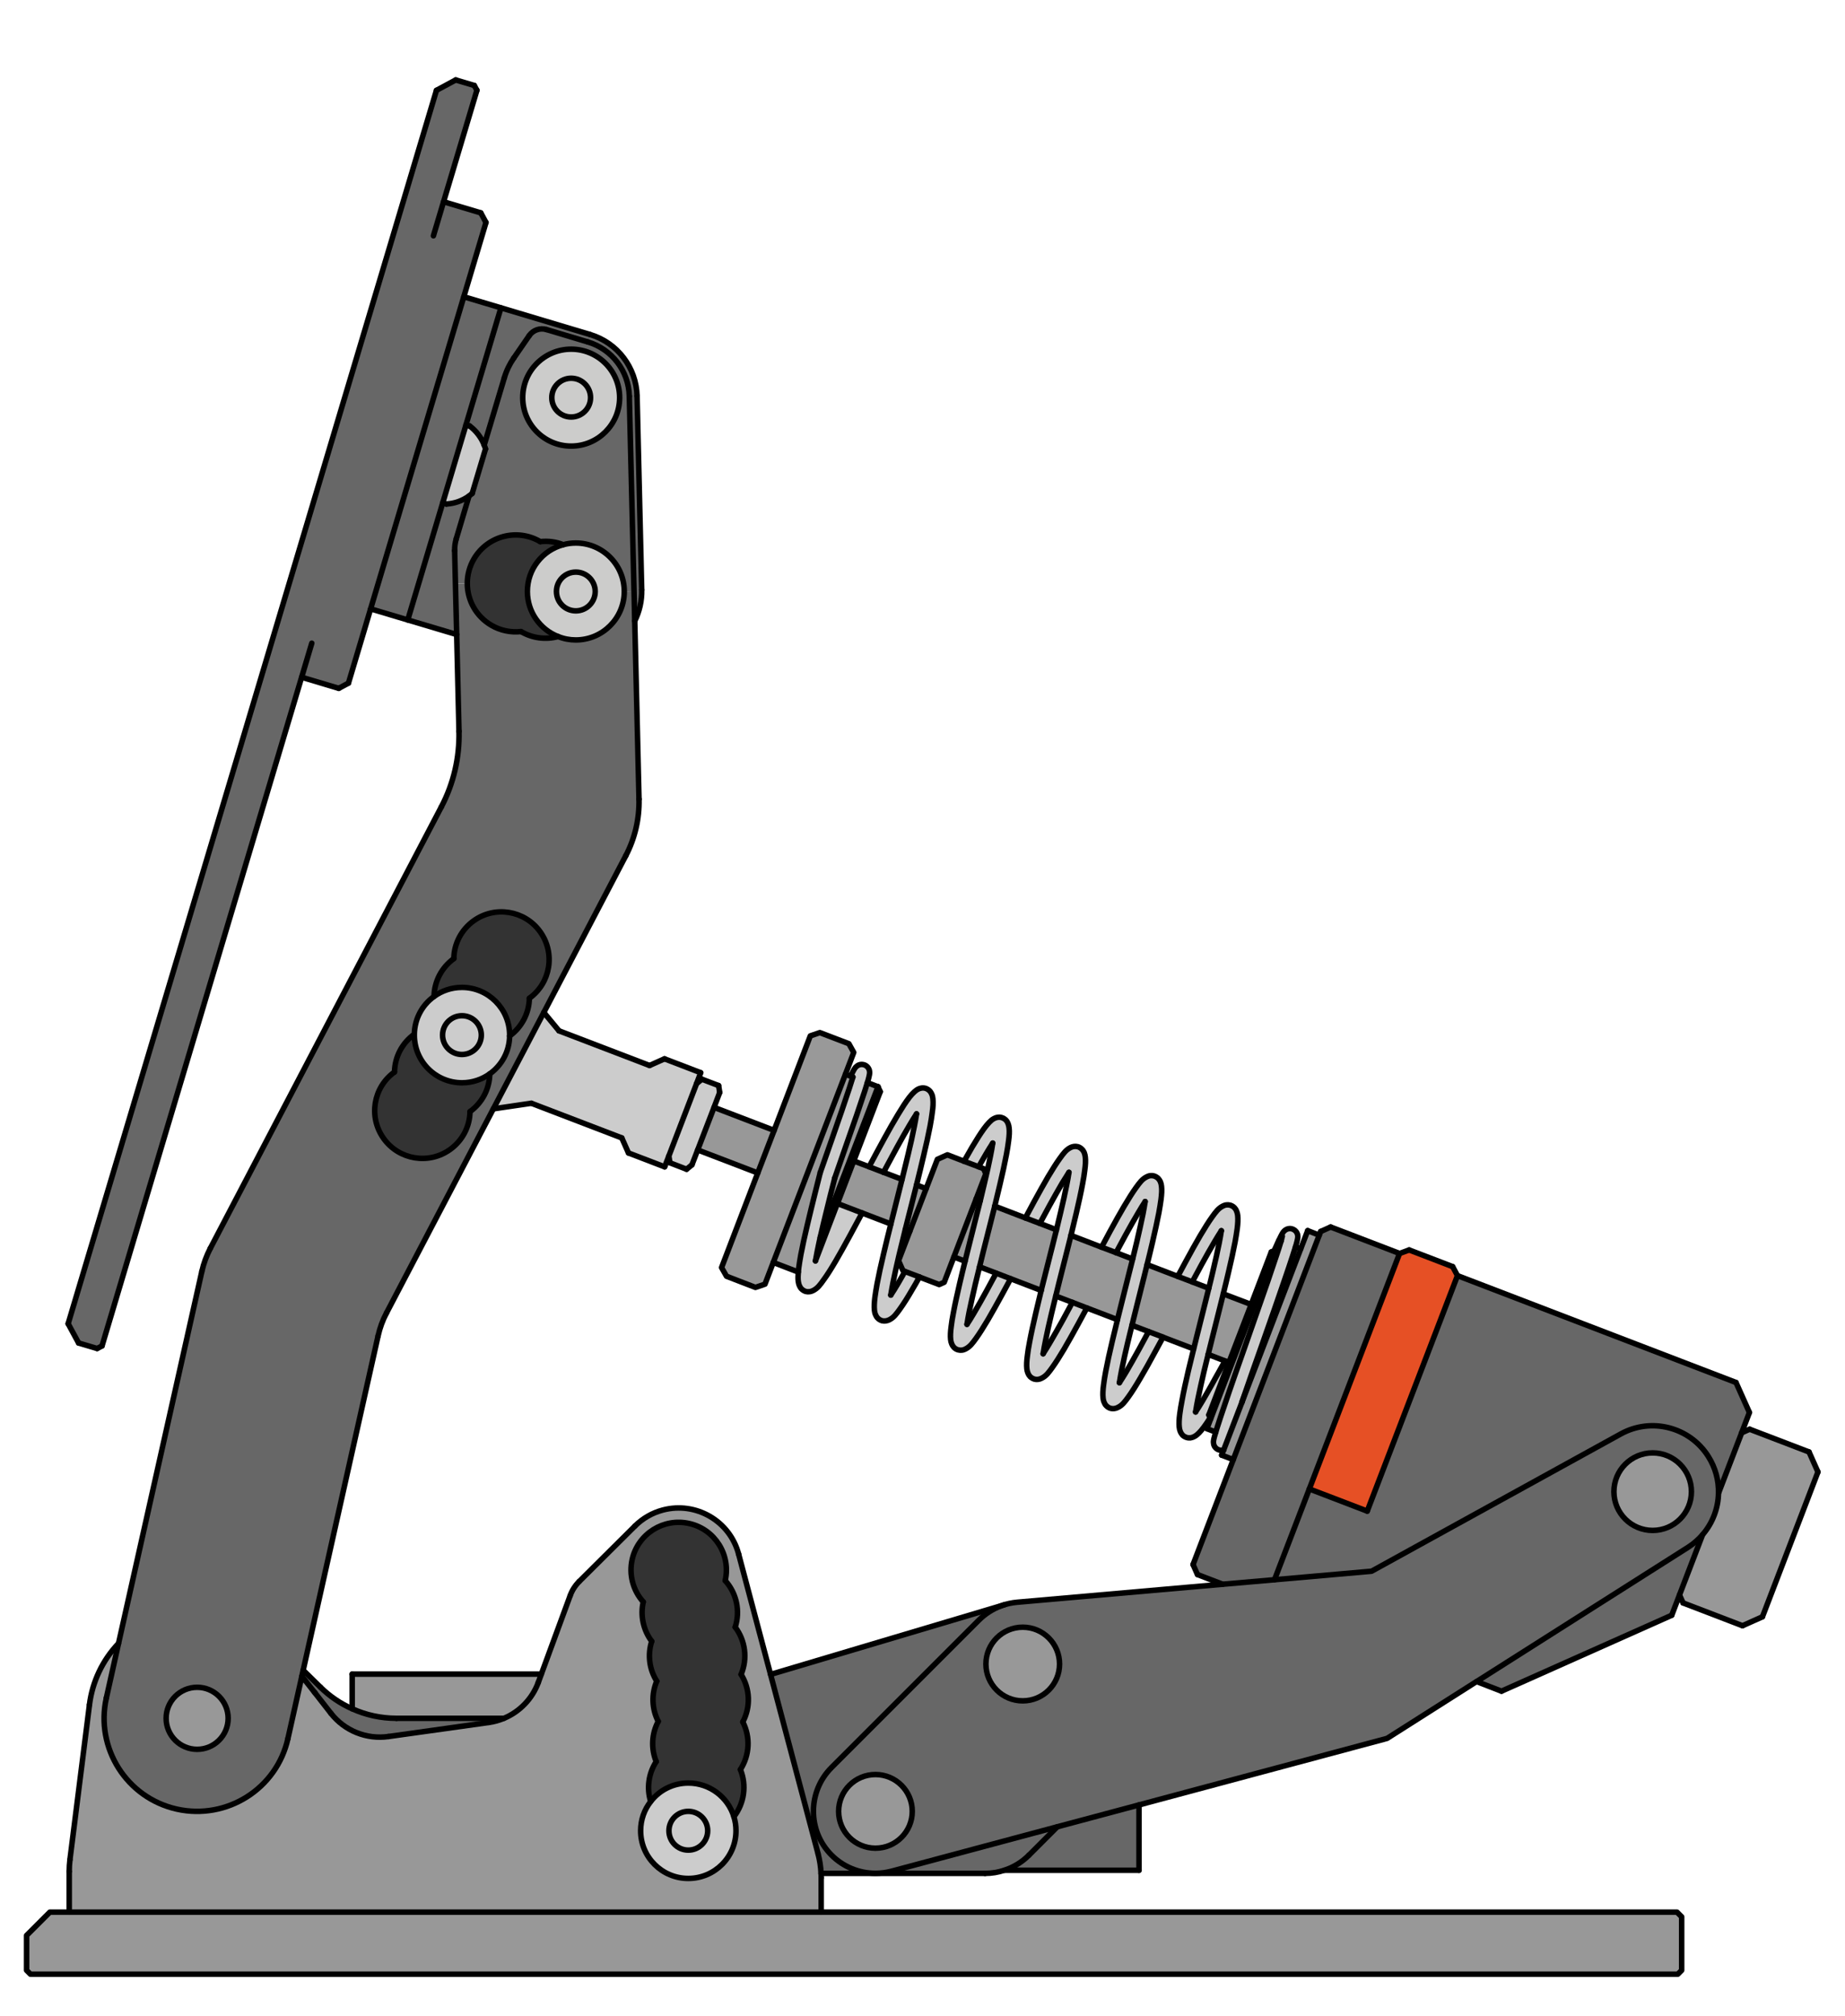 <?xml version="1.0" encoding="UTF-8"?>
<svg id="Layer_1" data-name="Layer 1" xmlns="http://www.w3.org/2000/svg" viewBox="0 0 238 260">
  <defs>
    <style>
      .cls-1 {
        fill: #989898;
      }

      .cls-2 {
        fill: none;
        stroke: #000;
        stroke-linecap: round;
        stroke-linejoin: round;
        stroke-width: .71px;
      }

      .cls-3 {
        fill: #333;
      }

      .cls-4 {
        fill: #676767;
      }

      .cls-5 {
        fill: #999;
      }

      .cls-6 {
        fill: #ccc;
      }

      .cls-7 {
        fill: #cccccb;
      }

      .cls-8 {
        fill: #e65025;
      }
    </style>
  </defs>
  <g id="LWPOLYLINE">
    <g>
      <g>
        <path class="cls-1" d="m233.36,187.25l1.15,2.58-7.16,18.68-2.57,1.15-7.67-2.94-.46-1.03,2.98-7.77c1.3-1.51,2.02-3.42,2.05-5.37h.01l2.98-7.77,1.03-.46,7.66,2.93Z"/>
        <path class="cls-4" d="m225.67,182.16l-1,2.62-2.98,7.77h-.01c.04-1.62-.39-3.26-1.32-4.73-2.4-3.79-7.34-5.06-11.27-2.9l-32.16,17.71-12.52,1.1h0s4.49-11.71,4.49-11.71l7.47,2.86,11.64-30.37,35.93,13.78,1.73,3.87Z"/>
        <circle class="cls-1" cx="213.19" cy="192.37" r="5"/>
        <polygon class="cls-1" points="216.93 247.2 216.93 254.1 216.43 254.6 3.93 254.6 3.43 254.1 3.43 249.6 6.43 246.6 8.93 246.6 105.93 246.6 216.33 246.6 216.93 247.2"/>
        <path class="cls-4" d="m216.65,205.69l-1,2.62-21.96,9.79-3.21-1.24,27.27-17.31c.72-.46,1.35-1.01,1.88-1.63l-2.98,7.77Z"/>
        <polygon class="cls-8" points="187.39 163.35 188.01 164.51 176.37 194.88 168.9 192.02 180.54 161.65 180.55 161.65 181.78 161.2 187.39 163.35"/>
        <polygon class="cls-4" points="170.36 158.82 171.65 158.24 180.54 161.65 168.9 192.02 164.41 203.72 164.41 203.73 157.72 204.31 154.47 203.06 153.9 201.77 159.09 188.23 170.18 159.29 170.36 158.82"/>
        <path class="cls-1" d="m161.4,168.23l-2.87,7.47-.51-.19-2.17-.84c.16-.65.33-1.31.49-1.97.36-1.46.75-2.97,1.11-4.43.12-.47.24-.94.35-1.41l3.6,1.37Z"/>
        <path class="cls-1" d="m170.18,159.29l-11.09,28.94-1.5-.57.25-.67h.01l2.35-6.13s.02-.05.02-.07l7.57-19.74.9-2.34,1.49.58Z"/>
        <path class="cls-6" d="m162.96,172.96c-.5,1.4-1,2.83-1.47,4.16-.45,1.31-.88,2.56-1.27,3.67,0,.02,0,.05-.02.07l-2.35,6.13h-.01c-.1.03-.2.05-.31.05-.11-.01-.23-.03-.34-.07s-.21-.1-.29-.17c-.09-.08-.16-.16-.22-.25-.05-.09-.08-.18-.11-.26-.02-.07-.03-.14-.03-.19-.01-.06-.01-.11-.01-.16.01-.07.01-.13.02-.19.03-.16.06-.31.12-.51.04-.16.09-.34.16-.55.05-.18.12-.39.19-.62.24-.77.58-1.78.98-2.95.36-1.08.79-2.32,1.25-3.64.46-1.31.95-2.71,1.45-4.12.49-1.4.99-2.84,1.47-4.2s.94-2.69,1.35-3.87c.4-1.18.77-2.26,1.06-3.14.3-.88.53-1.6.67-2.08l-.26-.1-.48,1.26-.15.07s0-.01.01-.02c.35-.79.62-1.39.83-1.8.1-.19.17-.34.26-.48.04-.05.07-.11.13-.17.04-.05.1-.11.19-.18.04-.03.1-.07.16-.1.08-.04.17-.07.27-.09s.21-.02.31-.01c.11.01.22.05.32.1.11.05.2.12.28.2.08.07.14.17.18.25.05.09.07.17.09.25.01.07.02.12.02.17.01.07,0,.12,0,.16-.01.09-.02.15-.03.22-.04.21-.1.43-.18.72-.02.09-.05.18-.08.27-.1.33-.22.72-.37,1.16-.27.83-.62,1.88-1.03,3.07-.39,1.14-.83,2.42-1.3,3.77-.47,1.33-.97,2.76-1.46,4.17Z"/>
        <polygon class="cls-1" points="164.51 161.23 156.17 182.99 156.11 182.85 155.94 182.47 158.53 175.7 161.4 168.23 163.99 161.46 164.36 161.3 164.51 161.23"/>
        <path class="cls-1" d="m156.17,182.99l8.34-21.76.48-1.26.26.1c-.14.48-.37,1.2-.67,2.08-.29.88-.66,1.96-1.06,3.14-.41,1.18-.87,2.51-1.35,3.87s-.98,2.8-1.47,4.2c-.5,1.41-.99,2.81-1.45,4.12-.46,1.32-.89,2.56-1.25,3.64-.4,1.17-.74,2.18-.98,2.95-.07.23-.14.44-.19.62l-1.14-.44.48-1.26Z"/>
        <path class="cls-6" d="m159.66,156.76c.05.47.02,1-.06,1.67-.07.51-.16,1.1-.28,1.75-.21,1.09-.49,2.4-.83,3.82-.21.9-.44,1.87-.69,2.86-.11.47-.23.94-.35,1.41-.36,1.46-.75,2.97-1.11,4.43-.16.66-.33,1.32-.49,1.97-.19.76-.37,1.51-.54,2.21-.3,1.3-.57,2.51-.78,3.53-.12.63-.23,1.19-.3,1.68.26-.39.55-.86.86-1.38.37-.63.78-1.34,1.21-2.11.16-.3.33-.59.49-.89.12-.21.24-.42.36-.64.13-.22.25-.45.38-.68.16-.29.33-.59.49-.88l.51.19-2.59,6.77.17.38c-.04.05-.07.1-.1.15-.51.79-.93,1.38-1.35,1.8-.18.18-.36.34-.61.47-.13.07-.29.13-.48.16-.15.01-.32.01-.48-.04-.21-.06-.42-.18-.56-.33-.12-.14-.21-.29-.27-.43-.08-.2-.12-.39-.14-.59-.05-.48-.02-1.02.07-1.71.07-.51.16-1.1.29-1.75.2-1.1.49-2.41.82-3.83.21-.88.44-1.82.68-2.79.12-.49.25-.99.37-1.49.36-1.45.75-2.97,1.11-4.43.16-.64.32-1.28.47-1.9.2-.78.38-1.55.55-2.27.31-1.3.58-2.5.78-3.52.12-.6.22-1.15.29-1.63-.27.41-.57.9-.89,1.44-.5.84-1.06,1.84-1.66,2.93-.38.7-.79,1.45-1.2,2.23l-1.87-.71h0c.37-.7.73-1.38,1.09-2.03.65-1.2,1.27-2.32,1.83-3.27.57-.96,1.08-1.77,1.52-2.38.47-.65.79-1.1,1.39-1.4.12-.06.27-.12.45-.14.14-.02.31-.01.47.03.21.06.42.18.56.33.13.14.22.28.27.42.09.21.13.4.15.59Z"/>
        <path class="cls-1" d="m150.03,172.44l-1.87-.71-2.14-.82c.16-.65.32-1.31.49-1.97.36-1.46.75-2.97,1.11-4.43.12-.48.24-.95.35-1.42l3.96,1.52,1.87.71,2.13.82c-.15.62-.31,1.26-.47,1.9-.36,1.46-.75,2.98-1.11,4.43-.12.5-.25,1-.37,1.49l-3.95-1.51h0Z"/>
        <path class="cls-6" d="m149.83,152.99c.06.48.02,1.01-.06,1.68-.07.51-.16,1.1-.28,1.75-.21,1.09-.5,2.4-.83,3.82-.21.9-.44,1.86-.69,2.85-.11.47-.23.94-.35,1.42-.36,1.46-.75,2.97-1.11,4.43-.17.66-.33,1.32-.49,1.97-.19.76-.37,1.51-.54,2.21-.31,1.3-.58,2.51-.78,3.53-.12.62-.23,1.19-.3,1.67.26-.39.55-.86.87-1.39.49-.83,1.05-1.83,1.65-2.91.39-.72.81-1.5,1.24-2.29l1.87.71h0c-.39.73-.76,1.42-1.13,2.09-.65,1.2-1.27,2.31-1.83,3.25-.56.96-1.07,1.76-1.51,2.37-.47.64-.78,1.09-1.4,1.38-.12.06-.27.11-.44.13-.14.02-.3,0-.45-.03-.22-.06-.42-.19-.56-.34-.13-.13-.22-.28-.27-.42-.09-.2-.13-.39-.15-.59-.05-.48-.02-1.01.07-1.69.06-.51.16-1.1.28-1.75.21-1.1.49-2.41.83-3.83.21-.89.44-1.84.68-2.82.12-.48.24-.96.36-1.45.36-1.46.75-2.97,1.11-4.43.17-.65.33-1.3.49-1.94.19-.77.37-1.53.54-2.24.3-1.29.57-2.5.78-3.52.12-.61.22-1.17.29-1.65-.26.4-.56.87-.87,1.41-.5.84-1.07,1.83-1.66,2.92-.39.71-.8,1.48-1.22,2.26l-1.87-.71c.37-.71.74-1.39,1.09-2.04.66-1.21,1.28-2.32,1.84-3.27.57-.96,1.08-1.77,1.52-2.38.47-.64.78-1.09,1.39-1.39.12-.06.27-.12.44-.14.15-.02.31-.01.47.03.21.06.42.19.56.33.13.14.22.29.28.43.08.2.12.39.14.58Z"/>
        <path class="cls-1" d="m142.1,160.84l1.87.71,2.13.82h.01c-.16.64-.32,1.29-.49,1.94-.36,1.46-.75,2.97-1.11,4.43-.12.49-.24.97-.36,1.45l-3.95-1.51-1.87-.72-2.14-.82c.16-.64.32-1.29.48-1.95.37-1.46.75-2.97,1.12-4.43l.36-1.44,3.94,1.52h.01Z"/>
        <circle class="cls-1" cx="131.93" cy="214.6" r="4.75"/>
        <path class="cls-6" d="m132.81,173.09c.2-1.09.49-2.4.82-3.82.21-.9.44-1.86.68-2.85.12-.47.24-.95.36-1.43.37-1.45.75-2.97,1.12-4.43.16-.66.33-1.32.49-1.96.18-.76.36-1.51.53-2.22.31-1.29.58-2.5.78-3.52.13-.62.23-1.19.3-1.67-.26.4-.55.87-.87,1.39-.49.84-1.06,1.84-1.65,2.92-.39.72-.81,1.49-1.23,2.28l-1.87-.71c.38-.71.75-1.41,1.11-2.07.65-1.2,1.28-2.31,1.83-3.26.57-.96,1.08-1.76,1.52-2.37.47-.64.78-1.09,1.39-1.39.13-.06.27-.11.45-.13.14-.01.3-.01.45.03.22.06.42.19.56.34.13.13.22.28.28.42.08.2.12.39.14.59.06.48.02,1.01-.07,1.69-.06.51-.15,1.09-.28,1.75-.2,1.09-.49,2.4-.82,3.82-.21.9-.44,1.85-.68,2.83l-.36,1.44c-.37,1.46-.75,2.97-1.12,4.43-.16.66-.32,1.31-.48,1.95-.19.77-.37,1.52-.54,2.23-.31,1.3-.58,2.5-.78,3.52-.13.62-.23,1.18-.3,1.67.26-.4.56-.88.87-1.41.5-.84,1.06-1.83,1.66-2.91.39-.72.8-1.49,1.23-2.28l1.87.72c-.38.7-.75,1.39-1.11,2.05-.65,1.2-1.28,2.31-1.83,3.26-.57.96-1.08,1.76-1.52,2.37-.47.65-.78,1.1-1.39,1.39-.13.07-.27.12-.45.14-.14.02-.3.01-.46-.03-.21-.06-.42-.19-.56-.33-.13-.14-.22-.29-.27-.42-.09-.21-.13-.4-.15-.59-.05-.48-.02-1.01.07-1.68.06-.51.15-1.1.28-1.75Z"/>
        <path class="cls-4" d="m132.73,239.25l3.66-3.66,10.54-2.82v8.43h-17.36c1.18-.39,2.27-1.06,3.16-1.95Z"/>
        <path class="cls-1" d="m127.95,157.02c.12-.49.25-.98.37-1.47l3.95,1.52,1.87.71,2.14.82c-.16.64-.33,1.3-.49,1.96-.37,1.46-.75,2.98-1.12,4.43-.12.48-.24.96-.36,1.43l-3.94-1.51-1.87-.72-2.14-.82c.15-.63.31-1.27.47-1.92.37-1.46.75-2.97,1.12-4.43Z"/>
        <path class="cls-1" d="m123.05,162.1l2.87-7.47.53.21c-.17.65-.33,1.31-.5,1.97-.36,1.46-.75,2.97-1.11,4.43-.12.47-.24.94-.35,1.41l-1.44-.55Z"/>
        <path class="cls-6" d="m125.62,169.37c.5-.85,1.07-1.84,1.66-2.93.39-.71.8-1.47,1.22-2.25l1.87.72c-.38.7-.74,1.38-1.1,2.03-.65,1.2-1.28,2.31-1.83,3.26-.57.96-1.08,1.77-1.52,2.38-.47.65-.79,1.1-1.39,1.4-.12.06-.27.12-.45.14-.14.02-.31.01-.46-.03-.22-.05-.43-.18-.57-.33-.13-.14-.21-.28-.27-.42-.09-.21-.13-.39-.15-.59-.05-.47-.02-1,.07-1.67.06-.51.15-1.1.28-1.75.2-1.09.49-2.4.82-3.82.21-.9.44-1.87.69-2.86.11-.47.23-.94.35-1.41.36-1.46.75-2.97,1.11-4.43.17-.66.33-1.32.5-1.97.18-.76.36-1.51.53-2.22.31-1.29.58-2.5.78-3.52.13-.63.23-1.19.3-1.68-.26.4-.55.86-.86,1.39-.3.5-.62,1.06-.96,1.66l-1.88-.71c.38-.67.73-1.29,1.06-1.85.57-.95,1.07-1.75,1.51-2.35.23-.32.45-.58.66-.8.19-.2.37-.37.62-.5.14-.08.3-.14.49-.17.15-.02.33-.02.49.03.22.06.42.18.57.33.13.14.21.29.27.43.08.2.12.39.14.59.06.48.02,1.02-.07,1.7-.06.51-.16,1.1-.28,1.75-.21,1.1-.49,2.41-.83,3.83-.21.89-.44,1.83-.67,2.8-.12.49-.25.98-.37,1.47-.37,1.46-.75,2.97-1.12,4.43-.16.65-.32,1.29-.47,1.92-.19.78-.38,1.54-.55,2.26-.3,1.29-.57,2.5-.78,3.52-.12.61-.22,1.16-.29,1.64.27-.41.57-.89.88-1.42Z"/>
        <polygon class="cls-1" points="120.92 149.51 122.21 148.93 124.36 149.76 126.24 150.47 126.88 150.72 127.17 151.37 125.92 154.63 123.05 162.1 121.8 165.37 121.15 165.66 118.61 164.69 118.61 164.68 116.73 163.97 116.48 163.87 115.91 162.58 117.36 158.79 119.47 153.29 120.92 149.51"/>
        <path class="cls-1" d="m119.47,153.29l-2.11,5.5-.58-.22c.07-.27.13-.53.2-.8.37-1.46.75-2.97,1.12-4.43.04-.17.09-.35.13-.52l1.24.47Z"/>
        <circle class="cls-1" cx="112.93" cy="233.6" r="4.75"/>
        <path class="cls-4" d="m127.07,241.6h-14.14c.69-.01,1.39-.1,2.07-.28l21.39-5.73-3.66,3.66c-.89.89-1.98,1.56-3.16,1.94-.8.27-1.64.41-2.5.41Z"/>
        <path class="cls-6" d="m113.07,148.67c.68-1.26,1.33-2.45,1.92-3.49.6-1.04,1.15-1.96,1.62-2.68.5-.75.9-1.3,1.34-1.69.16-.15.33-.28.57-.39.12-.05.27-.09.43-.11.14-.01.29,0,.43.04.22.07.42.2.55.34s.21.29.27.43c.09.2.12.4.14.59.06.5.02,1.05-.08,1.75-.06.52-.16,1.11-.28,1.77-.21,1.1-.5,2.41-.84,3.83-.27,1.17-.59,2.46-.91,3.76-.04.17-.09.35-.13.52-.37,1.46-.75,2.97-1.12,4.43-.07.27-.13.53-.2.8-.29,1.17-.57,2.31-.82,3.37-.3,1.29-.57,2.49-.77,3.5-.11.58-.21,1.12-.28,1.58.28-.42.59-.92.92-1.48.28-.48.59-1.01.9-1.57l1.88.71h0c-.35.64-.68,1.21-1,1.74-.56.97-1.08,1.78-1.52,2.39-.47.65-.78,1.1-1.38,1.4-.13.06-.28.12-.45.14-.15.02-.31.02-.47-.02-.22-.06-.43-.19-.57-.34-.13-.13-.21-.28-.27-.42-.09-.2-.13-.39-.15-.58-.05-.48-.02-1.01.06-1.68.07-.5.16-1.09.28-1.74.21-1.09.49-2.4.83-3.82.28-1.22.61-2.55.95-3.9.03-.12.06-.25.09-.37.36-1.46.75-2.97,1.11-4.43.08-.32.16-.64.24-.95.28-1.12.55-2.22.79-3.24.31-1.29.58-2.5.78-3.53.13-.62.23-1.19.3-1.68-.26.4-.55.86-.86,1.39-.5.83-1.06,1.83-1.65,2.9-.55,1.01-1.14,2.12-1.75,3.25l-1.86-.72c.32-.61.65-1.22.96-1.8Z"/>
        <path class="cls-1" d="m112.11,150.47l1.86.72,2.39.91c-.08.31-.16.63-.24.95-.36,1.46-.75,2.97-1.11,4.43-.03.12-.06.25-.09.37l-3.71-1.42-3.18-1.22,2.1-5.49,1.98.75Z"/>
        <path class="cls-4" d="m131.93,209.85c-2.63,0-4.75,2.12-4.75,4.75s2.12,4.75,4.75,4.75,4.75-2.13,4.75-4.75-2.13-4.75-4.75-4.75Zm-19,28.5c2.62,0,4.75-2.13,4.75-4.75s-2.13-4.75-4.75-4.75-4.75,2.12-4.75,4.75,2.12,4.75,4.75,4.75Zm100.26-40.98c2.76,0,5-2.24,5-5s-2.24-5-5-5-5,2.24-5,5,2.24,5,5,5Zm7.17-9.55c.93,1.47,1.36,3.11,1.32,4.73-.03,1.95-.75,3.86-2.05,5.37-.53.62-1.16,1.17-1.88,1.63l-27.27,17.31h-.01l-11.54,7.33-32,8.58-10.54,2.82-21.39,5.73c-.68.18-1.38.27-2.07.27-2.1,0-4.14-.82-5.66-2.34-3.12-3.12-3.12-8.19,0-11.31l19-19c.83-.83,1.83-1.46,2.92-1.86.65-.24,1.34-.39,2.04-.45l26.49-2.32,6.69-.58,12.52-1.1,32.16-17.71c3.93-2.16,8.87-.89,11.27,2.9Z"/>
        <path class="cls-5" d="m113.26,140.15l-7.46,19.46c.23-1.01.49-2.13.78-3.28.34-1.41.72-2.92,1.1-4.4.51-1.48,1.04-2.97,1.52-4.37.47-1.34.92-2.62,1.31-3.75.4-1.19.76-2.24,1.03-3.07.14-.43.25-.8.35-1.12l1.37.53Z"/>
        <path class="cls-5" d="m113.55,140.79l-3.42,8.93-2.1,5.49h-.01l-2.83,7.4c.12-.7.29-1.53.48-2.43.04-.19.08-.38.13-.57l7.46-19.46.29.64Z"/>
        <path class="cls-4" d="m107.27,239.25c1.52,1.52,3.56,2.34,5.66,2.34h0s-7.02.01-7.02.01c-.03-.85-.17-1.69-.38-2.52l-6.13-23.14,29.79-8.87h0c-1.09.41-2.09,1.04-2.92,1.87l-19,19c-3.12,3.12-3.12,8.19,0,11.31Z"/>
        <path class="cls-6" d="m112.18,138.24v.16c-.01.09-.02.15-.03.21-.03.2-.09.4-.16.67-.03.11-.06.22-.1.34-.1.32-.21.69-.35,1.12-.27.83-.63,1.88-1.03,3.07-.39,1.13-.84,2.41-1.31,3.75-.48,1.4-1.01,2.89-1.52,4.37-.38,1.48-.76,2.99-1.1,4.4-.29,1.15-.55,2.27-.78,3.28-.05.19-.09.38-.13.57-.19.9-.36,1.73-.48,2.43l2.83-7.4h.01l3.18,1.22c-.55,1.02-1.08,2.02-1.59,2.95-.65,1.21-1.28,2.32-1.83,3.27-.57.97-1.08,1.78-1.53,2.39-.46.65-.78,1.1-1.38,1.4-.12.06-.27.12-.45.14-.15.02-.31.02-.47-.02-.22-.06-.42-.19-.57-.34-.13-.13-.21-.28-.27-.42-.09-.2-.12-.39-.15-.58-.04-.35-.03-.73.01-1.17.01-.16.03-.32.05-.5.07-.51.16-1.1.28-1.75.21-1.09.49-2.4.83-3.82.31-1.32.67-2.79,1.04-4.27.2-.82.42-1.66.63-2.5.5-1.43,1.01-2.88,1.48-4.23.46-1.33.91-2.6,1.29-3.72s.72-2.11.98-2.91c.19-.59.35-1.08.46-1.45l-.29-.11c.1-.2.18-.37.26-.52.09-.18.16-.31.25-.45.03-.05.07-.11.13-.18.04-.04.09-.09.17-.15.04-.04.09-.07.15-.1.08-.04.17-.08.27-.1s.21-.02.31-.01c.11.01.22.04.33.09.1.05.19.11.27.19s.15.17.19.26c.05.08.08.17.09.24.02.07.03.13.03.18Z"/>
        <path class="cls-5" d="m108.58,143.26c-.38,1.12-.83,2.39-1.29,3.72-.47,1.35-.98,2.8-1.48,4.23-.21.84-.43,1.68-.63,2.5-.37,1.48-.73,2.95-1.04,4.27-.34,1.42-.62,2.73-.83,3.82-.12.65-.21,1.24-.28,1.75-.02.18-.04.34-.05.5l-3.23-1.24,9.31-24.28.67.26.29.11c-.11.37-.27.86-.46,1.45-.26.8-.6,1.79-.98,2.91Z"/>
        <polygon class="cls-5" points="110.13 135.73 109.06 138.53 99.75 162.81 98.68 165.61 97.45 166.03 93.72 164.59 93.08 163.47 97.75 151.27 99.86 145.78 104.53 133.59 105.76 133.17 109.5 134.6 110.13 135.73"/>
        <rect class="cls-1" x="91.99" y="142.89" width="5.88" height="8.3" transform="translate(-76.35 183.07) rotate(-69.03)"/>
        <polygon class="cls-6" points="86.42 149.96 86.28 149.08 89.86 139.74 90.55 139.18 92.7 140 92.84 140.89 92.11 142.81 90 148.3 89.26 150.22 88.57 150.79 86.42 149.96"/>
        <circle class="cls-6" cx="88.79" cy="236.1" r="2.5"/>
        <path class="cls-6" d="m83.94,232.33c1.11-1.45,2.87-2.38,4.85-2.38,2.77,0,5.11,1.82,5.88,4.34.18.57.27,1.18.27,1.81,0,3.39-2.75,6.15-6.15,6.15s-6.15-2.76-6.15-6.15c0-1.42.48-2.73,1.3-3.77Zm2.35,3.77c0,1.38,1.12,2.5,2.5,2.5s2.5-1.12,2.5-2.5-1.12-2.5-2.5-2.5-2.5,1.11-2.5,2.5Z"/>
        <path class="cls-3" d="m88.79,229.95c-1.98,0-3.74.93-4.85,2.38h-.01c-.53-1.74-.27-3.62.72-5.15-.69-1.68-.59-3.58.26-5.18-.83-1.62-.9-3.51-.19-5.19-.97-1.53-1.2-3.42-.65-5.14-1.09-1.45-1.49-3.31-1.09-5.08-1.34-1.49-1.87-3.53-1.43-5.49.76-3.31,4.06-5.38,7.37-4.62,3.31.75,5.38,4.05,4.63,7.36,1.47,1.63,1.96,3.92,1.29,6,1.32,1.75,1.61,4.08.76,6.1,1.16,1.86,1.25,4.19.22,6.13,1,1.96.88,4.29-.31,6.14.83,2.03.5,4.35-.84,6.08-.77-2.52-3.11-4.34-5.88-4.34Z"/>
        <circle class="cls-7" cx="74.28" cy="76.28" r="2.5"/>
        <circle class="cls-7" cx="73.68" cy="51.28" r="2.5"/>
        <polygon class="cls-6" points="63.64 143 70.15 130.57 72.11 132.94 83.79 137.41 85.72 136.55 90.39 138.34 89.86 139.74 86.28 149.08 85.74 150.48 81.07 148.69 80.21 146.75 68.54 142.28 63.64 143"/>
        <path class="cls-7" d="m74.28,78.78c1.38,0,2.5-1.12,2.5-2.5s-1.12-2.5-2.5-2.5-2.5,1.11-2.5,2.5,1.12,2.5,2.5,2.5Zm-6.25-2.5c0-2.89,1.96-5.32,4.62-6.03.52-.15,1.07-.22,1.63-.22,3.45,0,6.25,2.79,6.25,6.25s-2.8,6.25-6.25,6.25c-.8,0-1.57-.15-2.28-.44h0c-2.32-.91-3.96-3.17-3.96-5.81Z"/>
        <path class="cls-7" d="m73.68,53.78c1.38,0,2.5-1.12,2.5-2.5s-1.12-2.5-2.5-2.5-2.5,1.12-2.5,2.5,1.12,2.5,2.5,2.5Zm0,3.75c-3.45,0-6.25-2.8-6.25-6.25s2.8-6.25,6.25-6.25,6.25,2.8,6.25,6.25-2.79,6.25-6.25,6.25Z"/>
        <path class="cls-3" d="m67.2,81.45c-1.33.14-2.68-.14-3.83-.82-1.99-1.17-3.09-3.25-3.09-5.4,0-1.08.28-2.17.86-3.16,1.75-2.97,5.58-3.97,8.55-2.22,1.01-.11,2.02.02,2.96.39h0c-2.66.72-4.62,3.15-4.62,6.04,0,2.64,1.64,4.9,3.96,5.81-1.62.44-3.34.21-4.79-.64Z"/>
        <path class="cls-3" d="m65.74,133.49c0-3.39-2.76-6.15-6.15-6.15-1.34,0-2.59.43-3.6,1.17.03-1.94.98-3.74,2.55-4.88.03-1.93.98-3.74,2.55-4.87,2.75-1.99,6.6-1.36,8.58,1.39,1.99,2.76,1.37,6.6-1.38,8.59-.04,1.93-.99,3.74-2.56,4.87.01-.04.01-.08.01-.12Z"/>
        <path class="cls-4" d="m64.62,39.7l11.5,3.44c3.52,1.05,5.97,4.26,6.06,7.94l.6,24.99c.03,1.4-.28,2.78-.9,4.02l-.09-3.84-.61-25.15c-.08-3.25-2.24-6.07-5.35-7l-5.34-1.6c-.83-.25-1.73.07-2.22.78l-1.99,2.89c-.54.78-.95,1.63-1.22,2.54l-2.6,8.69c-.38-.98-1.03-1.83-1.87-2.46l-.48-.14,4.51-15.1Z"/>
        <path class="cls-4" d="m58.08,148.23c1.57-1.13,2.52-2.94,2.55-4.87,1.57-1.14,2.52-2.94,2.55-4.88,1.52-1.09,2.52-2.86,2.55-4.87,1.57-1.13,2.52-2.94,2.56-4.87,2.75-1.99,3.37-5.83,1.38-8.59-1.98-2.75-5.83-3.38-8.58-1.39-1.57,1.13-2.52,2.94-2.55,4.87-1.57,1.14-2.52,2.94-2.55,4.88-1.52,1.09-2.51,2.87-2.54,4.87h0c-1.57,1.13-2.52,2.94-2.55,4.87-2.76,1.99-3.38,5.83-1.39,8.59,1.98,2.75,5.83,3.38,8.58,1.39Zm5.56-5.23l-13.79,26.34c-.49.93-.85,1.92-1.08,2.95l-9.66,43.11-.17.76h0s-1.8,8.06-1.8,8.06c-1.45,6.47-7.87,10.53-14.34,9.09-6.46-1.45-10.53-7.87-9.08-14.34l1.57-7.03,10.75-47.98c.23-1.03.6-2.02,1.08-2.95l29.81-56.95c1.58-3.01,2.36-6.36,2.28-9.75l-.3-12.48-.16-6.56,1.53-.04c0,2.15,1.1,4.23,3.09,5.4,1.15.68,2.5.96,3.83.82,1.45.85,3.17,1.08,4.79.64h0c.71.29,1.48.44,2.28.44,3.45,0,6.25-2.8,6.25-6.25l1.26-.03.09,3.84.55,22.97c.06,2.54-.53,5.06-1.71,7.31l-10.57,20.2-6.51,12.43Zm-34.21,78.6c0-2.21-1.79-4-4-4s-4,1.79-4,4,1.79,4,4,4,4-1.8,4-4Z"/>
        <path class="cls-6" d="m57.11,64.86l3-10.06.48.14c.84.63,1.49,1.48,1.87,2.46.07.16.12.33.17.5l-1.72,5.74c-.13.11-.27.22-.41.33-.85.61-1.86.97-2.92,1.03l-.47-.14Z"/>
        <polygon class="cls-4" points="47.81 78.52 59.83 38.27 64.62 39.7 60.11 54.8 57.11 64.86 52.6 79.95 47.81 78.52"/>
        <circle class="cls-6" cx="59.59" cy="133.49" r="2.5"/>
        <path class="cls-4" d="m73.68,45.03c-3.45,0-6.25,2.8-6.25,6.25s2.8,6.25,6.25,6.25,6.25-2.8,6.25-6.25-2.79-6.25-6.25-6.25Zm-14.82,24.44l1.64-5.5c.14-.11.28-.22.41-.33l1.72-5.74c-.05-.17-.1-.34-.17-.5l2.6-8.69c.27-.91.68-1.76,1.22-2.54l1.99-2.89c.49-.71,1.39-1.03,2.22-.78l5.34,1.6c3.11.93,5.27,3.75,5.35,7l.61,25.15-1.26.03c0-3.46-2.8-6.25-6.25-6.25-.56,0-1.11.07-1.63.22h0c-.94-.38-1.95-.51-2.96-.4-2.97-1.75-6.8-.75-8.55,2.22-.58.99-.86,2.08-.86,3.16l-1.53.04-.1-4.25c-.01-.53.06-1.05.21-1.55Z"/>
        <path class="cls-4" d="m60.5,63.97l-1.64,5.5c-.15.5-.22,1.02-.21,1.55l.1,4.25.16,6.56-6.31-1.88,4.51-15.09.47.14c1.06-.06,2.07-.42,2.92-1.03Z"/>
        <path class="cls-6" d="m59.59,139.64c-3.4,0-6.15-2.75-6.15-6.15,0-.04,0-.07,0-.11.03-2,1.02-3.78,2.54-4.87,1.01-.74,2.26-1.17,3.6-1.17,3.39,0,6.15,2.76,6.15,6.15,0,.04,0,.08-.01.12-.03,2.01-1.03,3.78-2.55,4.87-1.01.73-2.25,1.16-3.59,1.16Zm-2.5-6.15c0,1.38,1.12,2.5,2.5,2.5s2.5-1.12,2.5-2.5-1.12-2.5-2.5-2.5-2.5,1.12-2.5,2.5Z"/>
        <path class="cls-3" d="m50.89,138.25c.03-1.93.98-3.74,2.55-4.87h0s0,.07,0,.11c0,3.4,2.75,6.15,6.15,6.15,1.34,0,2.58-.43,3.59-1.16-.03,1.94-.98,3.74-2.55,4.88-.03,1.93-.98,3.74-2.55,4.87-2.75,1.99-6.6,1.36-8.58-1.39-1.99-2.76-1.37-6.6,1.39-8.59Z"/>
        <path class="cls-1" d="m51.14,221.6c-1.98,0-3.93-.42-5.71-1.23v-4.47h24.4l-.39,1.07c-.78,2.12-2.4,3.78-4.43,4.63h-13.87Z"/>
        <path class="cls-1" d="m88.92,196.48c-3.31-.76-6.61,1.31-7.37,4.62-.44,1.96.09,4,1.43,5.49-.4,1.77,0,3.63,1.09,5.08-.55,1.72-.32,3.61.65,5.14-.71,1.68-.64,3.57.19,5.19-.85,1.6-.95,3.5-.26,5.18-.99,1.53-1.25,3.41-.72,5.14h.01c-.82,1.05-1.3,2.36-1.3,3.78,0,3.39,2.75,6.15,6.15,6.15s6.15-2.76,6.15-6.15c0-.63-.09-1.24-.27-1.81,1.34-1.73,1.67-4.05.84-6.08,1.19-1.85,1.31-4.18.31-6.14,1.03-1.94.94-4.27-.22-6.13.85-2.02.56-4.35-.76-6.1.67-2.08.18-4.37-1.29-6,.75-3.31-1.32-6.61-4.63-7.36ZM9.02,239.85l2.52-20c.37-2.97,1.69-5.75,3.75-7.91l-1.57,7.03c-1.45,6.47,2.62,12.89,9.08,14.34,6.47,1.44,12.89-2.62,14.34-9.09l1.8-8.05,1.62,2.06,2.13,2.73c1.76,2.25,4.59,3.39,7.42,2.99l12.93-1.81c.69-.09,1.35-.28,1.97-.54,2.03-.85,3.65-2.51,4.43-4.63l.39-1.07,3.72-10.12c.25-.69.65-1.31,1.16-1.82l7.2-7.16c1-.99,2.23-1.7,3.59-2.06,4.27-1.13,8.65,1.41,9.78,5.68l4.12,15.52,6.13,23.14c.21.83.35,1.67.38,2.52.02.19.02.37.02.56v4.44H8.93v-5.25c0-.5.03-1,.09-1.5Z"/>
        <path class="cls-4" d="m63.04,222.14l-12.93,1.81c-2.83.4-5.66-.74-7.42-2.99l-2.13-2.73-1.62-2.06h0s.17-.77.17-.77l2.23,2.19c1.2,1.18,2.59,2.12,4.09,2.78,1.78.81,3.73,1.23,5.71,1.23h13.87c-.62.26-1.28.45-1.97.54Z"/>
        <circle class="cls-1" cx="25.43" cy="221.6" r="4"/>
        <polygon class="cls-4" points="10.14 173.2 8.79 170.71 56.3 11.65 58.79 10.31 61.18 11.02 61.52 11.64 57.22 26.02 57.23 26.02 62.02 27.45 62.69 28.69 59.83 38.27 47.81 78.52 44.95 88.1 43.7 88.77 38.91 87.34 13.16 173.58 12.53 173.91 10.14 173.2"/>
      </g>
      <g>
        <circle class="cls-2" cx="213.19" cy="192.37" r="5"/>
        <path class="cls-2" d="m80.72,110.37c1.18-2.25,1.77-4.77,1.71-7.31"/>
        <line class="cls-2" x1="215.65" y1="208.31" x2="193.69" y2="218.1"/>
        <line class="cls-2" x1="43.7" y1="88.77" x2="44.95" y2="88.1"/>
        <line class="cls-2" x1="190.48" y1="216.86" x2="193.69" y2="218.1"/>
        <polygon class="cls-2" points="8.93 246.6 6.43 246.6 3.43 249.6 3.43 254.1 3.93 254.6 216.43 254.6 216.93 254.1 216.93 247.2 216.33 246.6 105.93 246.6 8.93 246.6"/>
        <polyline class="cls-2" points="55.91 30.41 57.22 26.02 61.52 11.64"/>
        <line class="cls-2" x1="62.02" y1="27.45" x2="57.23" y2="26.02"/>
        <path class="cls-2" d="m156.11,182.85c-.04.05-.07.1-.1.15-.51.79-.93,1.38-1.35,1.8-.18.18-.36.34-.61.47-.13.07-.29.13-.48.16-.15.01-.32.01-.48-.04-.21-.06-.42-.18-.56-.33-.12-.14-.21-.29-.27-.43-.08-.2-.12-.39-.14-.59-.05-.48-.02-1.02.07-1.71.07-.51.16-1.1.29-1.75.2-1.1.49-2.41.82-3.83.21-.88.44-1.82.68-2.79.12-.49.25-.99.37-1.49.36-1.45.75-2.97,1.11-4.43.16-.64.32-1.28.47-1.9.2-.78.38-1.55.55-2.27.31-1.3.58-2.5.78-3.52.12-.6.22-1.15.29-1.63"/>
        <polyline class="cls-2" points="147.97 163.09 151.93 164.61 153.8 165.32 155.93 166.14"/>
        <line class="cls-2" x1="154.47" y1="203.06" x2="157.72" y2="204.31"/>
        <line class="cls-2" x1="164.99" y1="159.97" x2="165.25" y2="160.07"/>
        <line class="cls-2" x1="61.18" y1="11.02" x2="58.79" y2="10.31"/>
        <polyline class="cls-2" points="58.65 71.02 58.75 75.27 58.91 81.83 59.21 94.31"/>
        <line class="cls-2" x1="82.78" y1="76.07" x2="82.18" y2="51.08"/>
        <line class="cls-2" x1="75.83" y1="44.1" x2="70.49" y2="42.5"/>
        <path class="cls-2" d="m157.55,158.72c-.27.41-.57.9-.89,1.44-.5.84-1.06,1.84-1.66,2.93-.38.7-.79,1.45-1.2,2.23"/>
        <path class="cls-2" d="m60.91,63.64c-.13.11-.27.22-.41.33-.85.61-1.86.97-2.92,1.03"/>
        <path class="cls-2" d="m129.19,207.08c.65-.24,1.34-.39,2.04-.45l26.49-2.32,6.69-.58,12.52-1.1,32.16-17.71c3.93-2.16,8.87-.89,11.27,2.9.93,1.47,1.36,3.11,1.32,4.73-.03,1.95-.75,3.86-2.05,5.37-.53.62-1.16,1.17-1.88,1.63l-27.27,17.31h-.01l-11.54,7.33-32,8.58-10.54,2.82-21.39,5.73c-.68.18-1.38.27-2.07.27-2.1,0-4.14-.82-5.66-2.34-3.12-3.12-3.12-8.19,0-11.31l19-19c.83-.83,1.83-1.46,2.92-1.86Z"/>
        <line class="cls-2" x1="60.5" y1="63.97" x2="58.86" y2="69.47"/>
        <polyline class="cls-2" points="76.12 43.14 64.62 39.7 59.83 38.27"/>
        <line class="cls-2" x1="61.52" y1="11.64" x2="61.18" y2="11.02"/>
        <polyline class="cls-2" points="160.22 180.79 167.79 161.05 168.69 158.71"/>
        <line class="cls-2" x1="157.85" y1="186.99" x2="160.2" y2="180.86"/>
        <line class="cls-2" x1="157.59" y1="187.66" x2="157.84" y2="186.99"/>
        <line class="cls-2" x1="57.58" y1="65" x2="57.11" y2="64.86"/>
        <line class="cls-2" x1="62.63" y1="57.9" x2="60.91" y2="63.64"/>
        <line class="cls-2" x1="62.02" y1="27.45" x2="62.69" y2="28.69"/>
        <path class="cls-2" d="m70.49,42.5c-.83-.25-1.73.07-2.22.78"/>
        <path class="cls-2" d="m151.93,164.6c.37-.69.73-1.37,1.09-2.02.65-1.2,1.27-2.32,1.83-3.27.57-.96,1.08-1.77,1.52-2.38.47-.65.79-1.1,1.39-1.4.12-.06.27-.12.45-.14.14-.02.31-.01.47.03.21.06.42.18.56.33.13.14.22.28.27.42.09.21.13.4.15.59.05.47.02,1-.06,1.67-.07.51-.16,1.1-.28,1.75-.21,1.09-.49,2.4-.83,3.82-.21.9-.44,1.87-.69,2.86-.11.47-.23.94-.35,1.41-.36,1.46-.75,2.97-1.11,4.43-.16.66-.33,1.32-.49,1.97-.19.76-.37,1.51-.54,2.21-.3,1.3-.57,2.51-.78,3.53-.12.63-.23,1.19-.3,1.68"/>
        <polyline class="cls-2" points="180.54 161.65 168.9 192.02 164.41 203.72"/>
        <path class="cls-2" d="m58.86,69.47c-.15.5-.22,1.02-.21,1.55"/>
        <polyline class="cls-2" points="47.81 78.52 52.6 79.95 58.91 81.83"/>
        <line class="cls-2" x1="58.79" y1="10.31" x2="56.3" y2="11.65"/>
        <line class="cls-2" x1="65.06" y1="48.71" x2="62.46" y2="57.4"/>
        <line class="cls-2" x1="187.39" y1="163.35" x2="188.01" y2="164.51"/>
        <line class="cls-2" x1="60.59" y1="54.94" x2="60.11" y2="54.8"/>
        <line class="cls-2" x1="105.8" y1="159.61" x2="113.26" y2="140.15"/>
        <circle class="cls-2" cx="73.68" cy="51.28" r="2.5"/>
        <path class="cls-2" d="m157.85,186.99h-.01c-.1.03-.2.05-.31.05-.11-.01-.23-.03-.34-.07s-.21-.1-.29-.17c-.09-.08-.16-.16-.22-.25-.05-.09-.08-.18-.11-.26-.02-.07-.03-.14-.03-.19-.01-.06-.01-.11-.01-.16.01-.07.01-.13.02-.19.03-.16.06-.31.12-.51.04-.16.09-.34.16-.55.05-.18.12-.39.19-.62.24-.77.58-1.78.98-2.95.36-1.08.79-2.32,1.25-3.64.46-1.31.95-2.71,1.45-4.12.49-1.4.99-2.84,1.47-4.2s.94-2.69,1.35-3.87c.4-1.18.77-2.26,1.06-3.14.3-.88.53-1.6.67-2.08.07-.24.12-.42.14-.54.02-.05.02-.09.03-.1h0"/>
        <path class="cls-2" d="m130.37,164.91c-.38.7-.74,1.38-1.1,2.03-.65,1.2-1.28,2.31-1.83,3.26-.57.96-1.08,1.77-1.52,2.38-.47.65-.79,1.1-1.39,1.4-.12.06-.27.12-.45.14-.14.02-.31.01-.46-.03-.22-.05-.43-.18-.57-.33-.13-.14-.21-.28-.27-.42-.09-.21-.13-.39-.15-.59-.05-.47-.02-1,.07-1.67.06-.51.15-1.1.28-1.75.2-1.09.49-2.4.82-3.82.21-.9.44-1.87.69-2.86.11-.47.23-.94.35-1.41.36-1.46.75-2.97,1.11-4.43.17-.66.33-1.32.5-1.97.18-.76.36-1.51.53-2.22.31-1.29.58-2.5.78-3.52.13-.63.23-1.19.3-1.68"/>
        <path class="cls-2" d="m132.27,157.07c.38-.71.75-1.41,1.11-2.07.65-1.2,1.28-2.31,1.83-3.26.57-.96,1.08-1.76,1.52-2.37.47-.64.78-1.09,1.39-1.39.13-.06.27-.11.45-.13.14-.01.3-.01.45.03.22.06.42.19.56.34.13.13.22.28.28.42.08.2.12.39.14.59.06.48.02,1.01-.07,1.69-.06.51-.15,1.09-.28,1.75-.2,1.09-.49,2.4-.82,3.82-.21.9-.44,1.85-.68,2.83l-.36,1.44c-.37,1.46-.75,2.97-1.12,4.43-.16.66-.32,1.31-.48,1.95-.19.77-.37,1.52-.54,2.23-.31,1.3-.58,2.5-.78,3.52-.13.62-.23,1.18-.3,1.67v.02"/>
        <path class="cls-2" d="m124.36,149.76c.38-.67.73-1.29,1.06-1.85.57-.95,1.07-1.75,1.51-2.35.23-.32.45-.58.66-.8.19-.2.37-.37.62-.5.14-.08.3-.14.49-.17.15-.02.33-.02.49.03.22.06.42.18.57.33.13.14.21.29.27.43.08.2.12.39.14.59.06.48.02,1.02-.07,1.7-.06.51-.16,1.1-.28,1.75-.21,1.1-.49,2.41-.83,3.83-.21.89-.44,1.83-.67,2.8-.12.49-.25.98-.37,1.47-.37,1.46-.75,2.97-1.12,4.43-.16.65-.32,1.29-.47,1.92-.19.78-.38,1.54-.55,2.26-.3,1.29-.57,2.5-.78,3.52-.12.61-.22,1.16-.29,1.64"/>
        <line class="cls-2" x1="108.02" y1="155.21" x2="105.19" y2="162.61"/>
        <polyline class="cls-2" points="113.55 140.79 110.13 149.72 108.03 155.21"/>
        <path class="cls-2" d="m112.11,150.47c.32-.61.65-1.22.96-1.8.68-1.26,1.33-2.45,1.92-3.49.6-1.04,1.15-1.96,1.62-2.68.5-.75.9-1.3,1.34-1.69.16-.15.33-.28.57-.39.12-.05.27-.09.43-.11.14-.01.29,0,.43.04.22.07.42.2.55.34s.21.29.27.43c.09.2.12.4.14.59.06.5.02,1.05-.08,1.75-.06.52-.16,1.11-.28,1.77-.21,1.1-.5,2.41-.84,3.83-.27,1.17-.59,2.46-.91,3.76-.04.17-.09.35-.13.52-.37,1.46-.75,2.97-1.12,4.43-.07.27-.13.53-.2.8-.29,1.17-.57,2.31-.82,3.37-.3,1.29-.57,2.49-.77,3.5-.11.58-.21,1.12-.28,1.58"/>
        <path class="cls-2" d="m72,82.09c.71.29,1.48.44,2.28.44,3.45,0,6.25-2.8,6.25-6.25s-2.8-6.25-6.25-6.25c-.56,0-1.11.07-1.63.22-2.66.71-4.62,3.14-4.62,6.03,0,2.64,1.64,4.9,3.96,5.81"/>
        <polyline class="cls-2" points="118.61 164.68 116.73 163.97 116.48 163.87 115.91 162.58 117.36 158.79 119.47 153.29 120.92 149.51 122.21 148.93 124.36 149.76 126.24 150.47 126.88 150.72 127.17 151.37 125.92 154.63 123.05 162.1 121.8 165.37 121.15 165.66 118.61 164.69"/>
        <path class="cls-2" d="m137.89,151.19c-.26.4-.55.87-.87,1.39-.49.84-1.06,1.84-1.65,2.92-.39.72-.81,1.49-1.23,2.28"/>
        <polygon class="cls-2" points="97.75 151.27 93.08 163.47 93.72 164.59 97.45 166.03 98.68 165.61 99.75 162.81 109.06 138.53 110.13 135.73 109.5 134.6 105.76 133.17 104.53 133.59 99.86 145.78 97.75 151.27"/>
        <path class="cls-2" d="m111.21,156.43c-.55,1.02-1.08,2.02-1.59,2.95-.65,1.21-1.28,2.32-1.83,3.27-.57.97-1.08,1.78-1.53,2.39-.46.65-.78,1.1-1.38,1.4-.12.06-.27.12-.45.14-.15.02-.31.02-.47-.02-.22-.06-.42-.19-.57-.34-.13-.13-.21-.28-.27-.42-.09-.2-.12-.39-.15-.58-.04-.35-.03-.73.01-1.17.01-.16.03-.32.05-.5.07-.51.16-1.1.28-1.75.21-1.09.49-2.4.83-3.82.31-1.32.67-2.79,1.04-4.27.2-.82.42-1.66.63-2.5"/>
        <path class="cls-2" d="m142.1,160.84c.37-.71.74-1.39,1.09-2.04.66-1.21,1.28-2.32,1.84-3.27.57-.96,1.08-1.77,1.52-2.38.47-.64.78-1.09,1.39-1.39.12-.06.27-.12.44-.14.15-.02.31-.01.47.03.21.06.42.19.56.33.13.14.22.29.28.43.08.2.12.39.14.58.06.48.02,1.01-.06,1.68-.07.51-.16,1.1-.28,1.75-.21,1.09-.5,2.4-.83,3.82-.21.9-.44,1.86-.69,2.85-.11.47-.23.94-.35,1.42-.36,1.46-.75,2.97-1.11,4.43-.17.66-.33,1.32-.49,1.97-.19.76-.37,1.51-.54,2.21-.31,1.3-.58,2.51-.78,3.53-.12.62-.23,1.19-.3,1.67"/>
        <polyline class="cls-2" points="155.69 184.25 156.17 182.99 164.51 161.23 164.99 159.97"/>
        <path class="cls-2" d="m164.36,161.3s0-.01.01-.02c.35-.79.62-1.39.83-1.8.1-.19.17-.34.26-.48.04-.05.07-.11.13-.17.04-.05.1-.11.19-.18.04-.03.1-.07.16-.1.08-.04.17-.07.27-.09s.21-.02.31-.01c.11.01.22.05.32.1.11.05.2.12.28.2.08.07.14.17.18.25.05.09.07.17.09.25.01.07.02.12.02.17.01.07,0,.12,0,.16-.01.09-.02.15-.03.22-.04.21-.1.43-.18.72-.02.09-.05.18-.08.27-.1.33-.22.72-.37,1.16-.27.83-.62,1.88-1.03,3.07-.39,1.14-.83,2.42-1.3,3.77-.47,1.33-.97,2.76-1.46,4.17-.5,1.4-1,2.83-1.47,4.16-.45,1.31-.88,2.56-1.27,3.67,0,.02,0,.05-.02.07"/>
        <circle class="cls-2" cx="74.28" cy="76.28" r="2.5"/>
        <path class="cls-2" d="m67.2,81.45c-1.33.14-2.68-.14-3.83-.82-1.99-1.17-3.09-3.25-3.09-5.4,0-1.08.28-2.17.86-3.16,1.75-2.97,5.58-3.97,8.55-2.22"/>
        <polyline class="cls-2" points="155.94 182.47 158.53 175.7 161.4 168.23 163.99 161.46"/>
        <path class="cls-2" d="m66.28,46.17c-.54.78-.95,1.63-1.22,2.54"/>
        <line class="cls-2" x1="170.36" y1="158.82" x2="171.65" y2="158.24"/>
        <path class="cls-2" d="m107.68,151.93c-.38,1.48-.76,2.99-1.1,4.4-.29,1.15-.55,2.27-.78,3.28-.05.19-.09.38-.13.57-.19.9-.36,1.73-.48,2.43"/>
        <line class="cls-2" x1="188.01" y1="164.51" x2="176.37" y2="194.88"/>
        <path class="cls-2" d="m140.2,168.68c-.38.7-.75,1.39-1.11,2.05-.65,1.2-1.28,2.31-1.83,3.26-.57.96-1.08,1.76-1.52,2.37-.47.65-.78,1.1-1.39,1.39-.13.07-.27.12-.45.14-.14.02-.3.01-.46-.03-.21-.06-.42-.19-.56-.33-.13-.14-.22-.29-.27-.42-.09-.21-.13-.4-.15-.59-.05-.48-.02-1.01.07-1.68.06-.51.15-1.1.28-1.75.2-1.09.49-2.4.82-3.82.21-.9.44-1.86.68-2.85.12-.47.24-.95.36-1.43.37-1.45.75-2.97,1.12-4.43.16-.66.33-1.32.49-1.96.18-.76.36-1.51.53-2.22.31-1.29.58-2.5.78-3.52.13-.62.23-1.19.3-1.67"/>
        <line class="cls-2" x1="118.23" y1="152.82" x2="119.47" y2="153.29"/>
        <line class="cls-2" x1="168.69" y1="158.71" x2="170.18" y2="159.29"/>
        <polyline class="cls-2" points="82.43 103.06 81.88 80.09 81.79 76.25 81.18 51.1"/>
        <line class="cls-2" x1="187.39" y1="163.35" x2="181.78" y2="161.2"/>
        <polyline class="cls-2" points="163.99 161.46 164.36 161.3 164.51 161.23"/>
        <line class="cls-2" x1="180.54" y1="161.65" x2="171.65" y2="158.24"/>
        <line class="cls-2" x1="176.37" y1="194.88" x2="168.9" y2="192.02"/>
        <line class="cls-2" x1="167.12" y1="160.79" x2="167.79" y2="161.05"/>
        <line class="cls-2" x1="157.8" y1="166.86" x2="161.4" y2="168.23"/>
        <polyline class="cls-2" points="62.69 28.69 59.83 38.27 47.81 78.52 44.95 88.1"/>
        <path class="cls-2" d="m82.18,51.08c-.09-3.68-2.54-6.89-6.06-7.94"/>
        <path class="cls-2" d="m154.23,182.09c.26-.39.55-.86.86-1.38.37-.63.78-1.34,1.21-2.11.16-.3.33-.59.49-.89.12-.21.24-.42.36-.64.13-.22.25-.45.38-.68.16-.29.33-.59.49-.88"/>
        <polyline class="cls-2" points="153.9 201.77 159.09 188.23 170.18 159.29 170.36 158.82"/>
        <polyline class="cls-2" points="180.54 161.65 180.55 161.65 181.78 161.2"/>
        <polyline class="cls-2" points="155.85 174.67 158.02 175.51 158.53 175.7"/>
        <path class="cls-2" d="m81.88,80.09c.62-1.24.93-2.62.9-4.02"/>
        <path class="cls-2" d="m72,82.09h0c-1.62.44-3.34.21-4.79-.64"/>
        <polyline class="cls-2" points="155.94 182.47 156.11 182.85 156.17 182.99"/>
        <line class="cls-2" x1="157.59" y1="187.66" x2="159.09" y2="188.23"/>
        <line class="cls-2" x1="155.69" y1="184.25" x2="156.83" y2="184.69"/>
        <path class="cls-2" d="m69.69,69.85c1.01-.11,2.02.02,2.96.39"/>
        <line class="cls-2" x1="68.27" y1="43.28" x2="66.28" y2="46.17"/>
        <path class="cls-2" d="m60.59,54.94c.84.63,1.49,1.48,1.87,2.46.07.16.12.33.17.5"/>
        <line class="cls-2" x1="227.35" y1="208.51" x2="234.51" y2="189.83"/>
        <path class="cls-2" d="m56.93,104.06c1.58-3.01,2.36-6.36,2.28-9.75"/>
        <line class="cls-2" x1="234.51" y1="189.83" x2="233.36" y2="187.25"/>
        <line class="cls-2" x1="74.71" y1="203.96" x2="81.91" y2="196.8"/>
        <path class="cls-2" d="m63.04,222.14c.69-.09,1.35-.28,1.97-.54,2.03-.85,3.65-2.51,4.43-4.63"/>
        <polyline class="cls-2" points="26.04 163.96 15.29 211.94 13.72 218.97"/>
        <line class="cls-2" x1="89.26" y1="150.22" x2="88.57" y2="150.79"/>
        <path class="cls-2" d="m81.91,196.8c1-.99,2.23-1.7,3.59-2.06,4.27-1.13,8.65,1.41,9.78,5.68"/>
        <path class="cls-2" d="m68.29,128.74c-.04,1.93-.99,3.74-2.56,4.87"/>
        <polyline class="cls-2" points="95.28 200.42 99.4 215.94 105.53 239.08"/>
        <path class="cls-2" d="m83.94,232.33c-.82,1.04-1.3,2.35-1.3,3.77,0,3.39,2.75,6.15,6.15,6.15s6.15-2.76,6.15-6.15c0-.63-.09-1.24-.27-1.81-.77-2.52-3.11-4.34-5.88-4.34-1.98,0-3.74.93-4.85,2.38Z"/>
        <circle class="cls-2" cx="131.93" cy="214.6" r="4.75"/>
        <path class="cls-2" d="m94.67,234.29c1.34-1.73,1.67-4.05.84-6.08"/>
        <line class="cls-2" x1="89.86" y1="139.74" x2="90.55" y2="139.18"/>
        <line class="cls-2" x1="68.54" y1="142.28" x2="80.21" y2="146.75"/>
        <line class="cls-2" x1="116.78" y1="158.57" x2="117.36" y2="158.79"/>
        <polyline class="cls-2" points="90.39 138.34 89.86 139.74 86.28 149.08 85.74 150.48"/>
        <line class="cls-2" x1="146.93" y1="241.2" x2="146.93" y2="232.77"/>
        <path class="cls-2" d="m95.51,228.21c1.19-1.85,1.31-4.18.31-6.14"/>
        <polyline class="cls-2" points="38.94 216.17 40.56 218.23 42.69 220.96"/>
        <path class="cls-2" d="m63.18,138.48c-.03,1.94-.98,3.74-2.55,4.88"/>
        <line class="cls-2" x1="92.7" y1="140" x2="90.55" y2="139.18"/>
        <line class="cls-2" x1="105.93" y1="242.16" x2="105.93" y2="246.6"/>
        <polyline class="cls-2" points="126.36 163.37 128.5 164.19 130.37 164.91 134.31 166.42 134.32 166.42"/>
        <path class="cls-2" d="m105.53,239.08c.21.83.35,1.67.38,2.52.02.19.02.37.02.56"/>
        <path class="cls-2" d="m49.85,169.34c-.49.93-.85,1.92-1.08,2.95"/>
        <line class="cls-2" x1="88.57" y1="150.79" x2="86.42" y2="149.96"/>
        <line class="cls-2" x1="72.11" y1="132.94" x2="70.15" y2="130.57"/>
        <line class="cls-2" x1="10.14" y1="173.2" x2="12.53" y2="173.91"/>
        <polyline class="cls-2" points="89.26 150.22 90 148.3 92.11 142.81 92.84 140.89"/>
        <path class="cls-2" d="m41.34,217.59c1.2,1.18,2.59,2.12,4.09,2.78,1.78.81,3.73,1.23,5.71,1.23"/>
        <path class="cls-2" d="m58.54,123.63c.03-1.93.98-3.74,2.55-4.87,2.75-1.99,6.6-1.36,8.58,1.39,1.99,2.76,1.37,6.6-1.38,8.59"/>
        <path class="cls-2" d="m114.91,167.02c.28-.42.59-.92.92-1.48.28-.48.59-1.01.9-1.57"/>
        <polyline class="cls-2" points="69.44 216.97 69.83 215.9 73.55 205.78"/>
        <path class="cls-2" d="m94.84,209.84c.67-2.08.18-4.37-1.29-6"/>
        <path class="cls-2" d="m27.12,161.01c-.48.93-.85,1.92-1.08,2.95"/>
        <line class="cls-2" x1="9.02" y1="239.85" x2="11.54" y2="219.85"/>
        <path class="cls-2" d="m84.65,227.18c-.99,1.53-1.25,3.41-.72,5.14"/>
        <line class="cls-2" x1="41.34" y1="217.59" x2="39.11" y2="215.4"/>
        <path class="cls-2" d="m82.98,206.59c-.4,1.77,0,3.63,1.09,5.08"/>
        <line class="cls-2" x1="13.16" y1="173.58" x2="12.53" y2="173.91"/>
        <path class="cls-2" d="m13.72,218.97c-1.45,6.47,2.62,12.89,9.08,14.34,6.47,1.44,12.89-2.62,14.34-9.09"/>
        <line class="cls-2" x1="80.21" y1="146.75" x2="81.07" y2="148.69"/>
        <path class="cls-2" d="m95.82,222.07c1.03-1.94.94-4.27-.22-6.13"/>
        <polyline class="cls-2" points="125.91 154.63 125.92 154.63 126.45 154.84"/>
        <line class="cls-2" x1="90" y1="148.3" x2="97.75" y2="151.27"/>
        <path class="cls-2" d="m93.55,203.84c.75-3.31-1.32-6.61-4.63-7.36-3.31-.76-6.61,1.31-7.37,4.62-.44,1.96.09,4,1.43,5.49"/>
        <line class="cls-2" x1="68.54" y1="142.28" x2="63.64" y2="143"/>
        <circle class="cls-2" cx="88.79" cy="236.1" r="2.5"/>
        <line class="cls-2" x1="83.79" y1="137.41" x2="85.72" y2="136.55"/>
        <line class="cls-2" x1="85.72" y1="136.55" x2="90.39" y2="138.34"/>
        <line class="cls-2" x1="92.84" y1="140.89" x2="92.7" y2="140"/>
        <line class="cls-2" x1="10.14" y1="173.2" x2="8.79" y2="170.71"/>
        <path class="cls-2" d="m84.91,222c-.85,1.6-.95,3.5-.26,5.18"/>
        <line class="cls-2" x1="45.43" y1="215.9" x2="45.43" y2="220.37"/>
        <path class="cls-2" d="m84.07,211.67c-.55,1.72-.32,3.61.65,5.14"/>
        <path class="cls-2" d="m84.72,216.81c-.71,1.68-.64,3.57.19,5.19"/>
        <line class="cls-2" x1="99.75" y1="162.81" x2="102.98" y2="164.05"/>
        <line class="cls-2" x1="86.28" y1="149.08" x2="86.42" y2="149.96"/>
        <line class="cls-2" x1="132.73" y1="239.25" x2="136.39" y2="235.59"/>
        <circle class="cls-2" cx="112.93" cy="233.6" r="4.75"/>
        <polyline class="cls-2" points="108.02 155.21 108.03 155.21 111.21 156.43 114.92 157.85"/>
        <path class="cls-2" d="m50.89,138.25c.03-1.93.98-3.74,2.55-4.87"/>
        <line class="cls-2" x1="146.93" y1="241.2" x2="129.57" y2="241.2"/>
        <polyline class="cls-2" points="129.64 206.93 129.19 207.07 99.4 215.94"/>
        <path class="cls-2" d="m150.03,172.45c-.39.72-.76,1.41-1.13,2.08-.65,1.2-1.27,2.31-1.83,3.25-.56.96-1.07,1.76-1.51,2.37-.47.64-.78,1.09-1.4,1.38-.12.06-.27.11-.44.13-.14.02-.3,0-.45-.03-.22-.06-.42-.19-.56-.34-.13-.13-.22-.28-.27-.42-.09-.2-.13-.39-.15-.59-.05-.48-.02-1.01.07-1.69.06-.51.16-1.1.28-1.75.21-1.1.49-2.41.83-3.83.21-.89.44-1.84.68-2.82.12-.48.24-.96.36-1.45.36-1.46.75-2.97,1.11-4.43.17-.65.33-1.3.49-1.94.19-.77.37-1.53.54-2.24.3-1.29.57-2.5.78-3.52.12-.61.22-1.17.29-1.65"/>
        <polyline class="cls-2" points="128.31 155.55 128.32 155.55 132.27 157.07 134.14 157.78 136.28 158.6"/>
        <path class="cls-2" d="m134.55,174.59s0-.02.02-.03c.26-.4.56-.88.87-1.41.5-.84,1.06-1.83,1.66-2.91.39-.72.8-1.49,1.23-2.28"/>
        <path class="cls-2" d="m55.99,128.51c.03-1.94.98-3.74,2.55-4.88"/>
        <line class="cls-2" x1="72.11" y1="132.94" x2="83.79" y2="137.41"/>
        <circle class="cls-2" cx="59.59" cy="133.49" r="2.5"/>
        <line class="cls-2" x1="50.11" y1="223.95" x2="63.04" y2="222.14"/>
        <path class="cls-2" d="m147.72,154.96c-.26.4-.56.87-.87,1.41-.5.84-1.07,1.83-1.66,2.92-.39.71-.8,1.48-1.22,2.26"/>
        <line class="cls-2" x1="92.11" y1="142.81" x2="99.86" y2="145.78"/>
        <line class="cls-2" x1="81.07" y1="148.69" x2="85.74" y2="150.48"/>
        <path class="cls-2" d="m127.07,241.6c.86,0,1.7-.14,2.5-.41,1.18-.38,2.27-1.05,3.16-1.94"/>
        <path class="cls-2" d="m128.06,147.42c-.26.4-.55.86-.86,1.39-.3.5-.62,1.06-.96,1.66"/>
        <polyline class="cls-2" points="109.06 138.53 109.73 138.79 110.02 138.9"/>
        <path class="cls-2" d="m109.73,138.79c.1-.2.18-.37.26-.52.09-.18.16-.31.25-.45.03-.05.07-.11.13-.18.04-.04.09-.09.17-.15.04-.04.09-.07.15-.1.08-.04.17-.08.27-.1s.21-.02.31-.01c.11.01.22.04.33.09.1.05.19.11.27.19s.15.17.19.26c.05.08.08.17.09.24.02.07.03.13.03.18v.16c-.01.09-.02.15-.03.21-.03.2-.09.4-.16.67-.03.11-.06.22-.1.34-.1.32-.21.69-.35,1.12-.27.83-.63,1.88-1.03,3.07-.39,1.13-.84,2.41-1.31,3.75-.48,1.4-1.01,2.89-1.52,4.37"/>
        <line class="cls-2" x1="153.9" y1="201.77" x2="154.47" y2="203.06"/>
        <path class="cls-2" d="m95.6,215.94c.85-2.02.56-4.35-.76-6.1"/>
        <polyline class="cls-2" points="37.14 224.22 38.94 216.17 38.94 216.16 39.11 215.4 48.77 172.29"/>
        <path class="cls-2" d="m144.4,178.32c.26-.39.55-.86.87-1.39.49-.83,1.05-1.83,1.65-2.91.39-.72.81-1.5,1.24-2.29"/>
        <polyline class="cls-2" points="136.19 167.14 138.33 167.96 140.2 168.68 144.15 170.19"/>
        <polyline class="cls-2" points="138.14 159.32 138.15 159.32 142.09 160.84 142.1 160.84 143.97 161.55 146.1 162.37"/>
        <polyline class="cls-2" points="146.02 170.91 148.16 171.73 150.03 172.44 150.03 172.45 153.98 173.96"/>
        <path class="cls-2" d="m124.74,170.79c.27-.41.57-.89.88-1.42.5-.85,1.07-1.84,1.66-2.93.39-.71.8-1.47,1.22-2.25"/>
        <polyline class="cls-2" points="105.91 241.6 112.93 241.6 127.07 241.6"/>
        <polyline class="cls-2" points="110.13 149.72 112.11 150.47 113.97 151.19 116.36 152.1"/>
        <line class="cls-2" x1="111.89" y1="139.62" x2="113.26" y2="140.15"/>
        <line class="cls-2" x1="69.83" y1="215.9" x2="45.43" y2="215.9"/>
        <path class="cls-2" d="m65.73,133.61s.01-.08.01-.12c0-3.39-2.76-6.15-6.15-6.15-1.34,0-2.59.43-3.6,1.17-1.52,1.09-2.51,2.87-2.54,4.87,0,.04,0,.07,0,.11,0,3.4,2.75,6.15,6.15,6.15,1.34,0,2.58-.43,3.59-1.16,1.52-1.09,2.52-2.86,2.55-4.87Z"/>
        <line class="cls-2" x1="65.01" y1="221.6" x2="51.14" y2="221.6"/>
        <path class="cls-2" d="m60.63,143.36c-.03,1.93-.98,3.74-2.55,4.87-2.75,1.99-6.6,1.36-8.58-1.39-1.99-2.76-1.37-6.6,1.39-8.59"/>
        <line class="cls-2" x1="123.05" y1="162.1" x2="124.49" y2="162.65"/>
        <path class="cls-2" d="m118.61,164.68h0c-.35.64-.68,1.21-1,1.74-.56.97-1.08,1.78-1.52,2.39-.47.65-.78,1.1-1.38,1.4-.13.06-.28.12-.45.14-.15.02-.31.02-.47-.02-.22-.06-.43-.19-.57-.34-.13-.13-.21-.28-.27-.42-.09-.2-.13-.39-.15-.58-.05-.48-.02-1.01.06-1.68.07-.5.16-1.09.28-1.74.21-1.09.49-2.4.83-3.82.28-1.22.61-2.55.95-3.9.03-.12.06-.25.09-.37.36-1.46.75-2.97,1.11-4.43.08-.32.16-.64.24-.95.28-1.12.55-2.22.79-3.24.31-1.29.58-2.5.78-3.53.13-.62.23-1.19.3-1.68"/>
        <path class="cls-2" d="m105.81,151.21c.5-1.43,1.01-2.88,1.48-4.23.46-1.33.91-2.6,1.29-3.72s.72-2.11.98-2.91c.19-.59.35-1.08.46-1.45"/>
        <line class="cls-2" x1="113.55" y1="140.79" x2="113.26" y2="140.15"/>
        <line class="cls-2" x1="40.56" y1="218.23" x2="40.64" y2="218.31"/>
        <path class="cls-2" d="m8.93,241.35c0-.5.03-1,.09-1.5"/>
        <path class="cls-2" d="m11.54,219.85c.37-2.97,1.69-5.75,3.75-7.91"/>
        <path class="cls-2" d="m42.69,220.96c1.76,2.25,4.59,3.39,7.42,2.99"/>
        <circle class="cls-2" cx="25.43" cy="221.6" r="4"/>
        <line class="cls-2" x1="8.93" y1="241.35" x2="8.93" y2="246.6"/>
        <path class="cls-2" d="m118.23,143.65c-.26.4-.55.86-.86,1.39-.5.83-1.06,1.83-1.65,2.9-.55,1.01-1.14,2.12-1.75,3.25"/>
        <path class="cls-2" d="m73.55,205.78c.25-.69.65-1.31,1.16-1.82"/>
        <line class="cls-2" x1="225.67" y1="182.16" x2="223.94" y2="178.29"/>
        <circle class="cls-2" cx="73.68" cy="51.28" r="6.25"/>
        <line class="cls-2" x1="224.67" y1="184.78" x2="225.7" y2="184.32"/>
        <line class="cls-2" x1="188.01" y1="164.51" x2="223.94" y2="178.29"/>
        <polyline class="cls-2" points="221.69 192.55 224.67 184.78 225.67 182.16"/>
        <path class="cls-2" d="m81.18,51.1c-.08-3.25-2.24-6.07-5.35-7"/>
        <line class="cls-2" x1="225.7" y1="184.32" x2="233.36" y2="187.25"/>
        <polyline class="cls-2" points="64.62 39.7 60.11 54.8 57.11 64.86 52.6 79.95"/>
        <polyline class="cls-2" points="215.65 208.31 216.65 205.69 219.63 197.92"/>
        <polyline class="cls-2" points="49.85 169.34 63.64 143 70.15 130.57 80.72 110.37"/>
        <line class="cls-2" x1="56.93" y1="104.06" x2="27.12" y2="161.01"/>
        <line class="cls-2" x1="56.3" y1="11.65" x2="8.79" y2="170.71"/>
        <polyline class="cls-2" points="13.16 173.58 38.91 87.34 40.22 82.95"/>
        <line class="cls-2" x1="216.65" y1="205.69" x2="217.11" y2="206.72"/>
        <line class="cls-2" x1="38.91" y1="87.34" x2="43.7" y2="88.77"/>
        <line class="cls-2" x1="227.35" y1="208.51" x2="224.78" y2="209.66"/>
        <line class="cls-2" x1="224.78" y1="209.66" x2="217.11" y2="206.72"/>
      </g>
    </g>
  </g>
</svg>